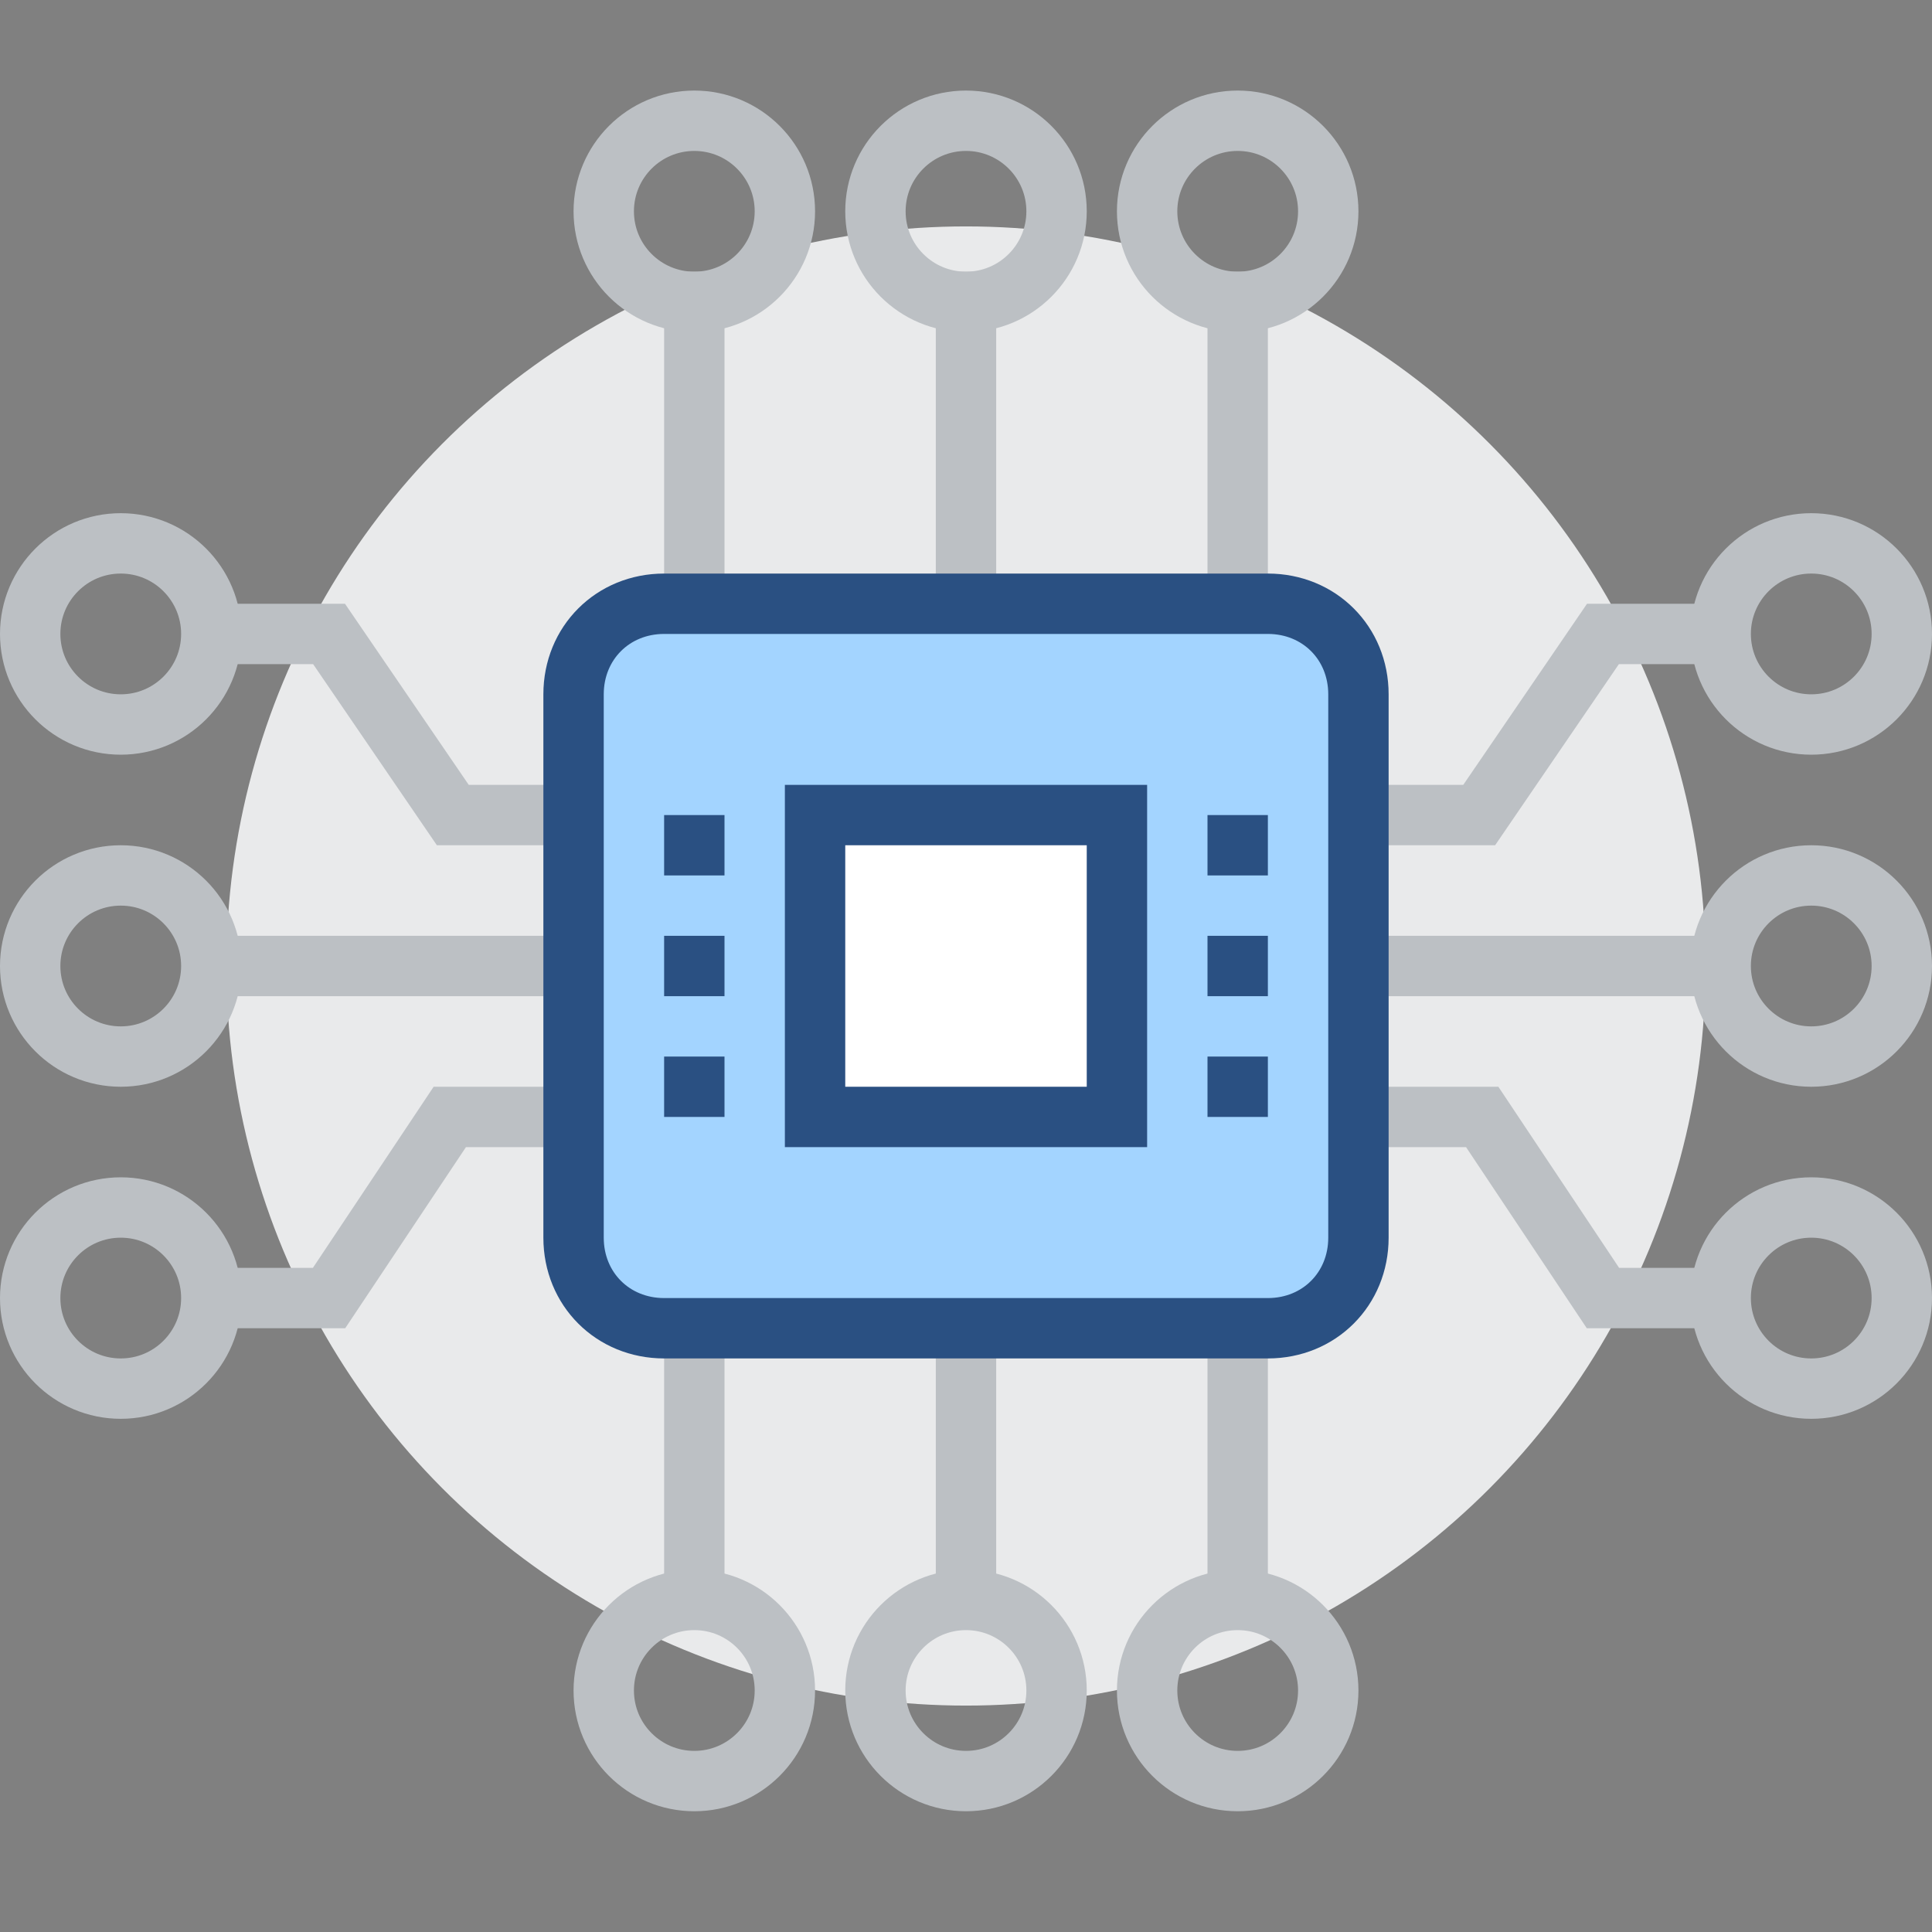 <svg id="electronic_x5F_component" version="1.1" viewBox="0 0 64 64" xml:space="preserve" xmlns="http://www.w3.org/2000/svg"><rect x="0" y="0" width="64" height="64" fill="#808080" stroke="none"/><style>.st1{fill:none;stroke:#bcc0c4;stroke-width:2;stroke-miterlimit:10}</style><circle cx="32" cy="32" r="24.5" fill="#e9eaeb"/><path class="st1" d="M57 21h-3.9L49 27h-8m16 5H41"/><circle class="st1" cx="60" cy="21" r="3"/><path class="st1" d="M57 43h-3.9l-4-6H41"/><circle class="st1" cx="60" cy="43" r="3"/><circle class="st1" cx="60" cy="32" r="3"/><path class="st1" d="M32 53V37m9 16V37M23 53V37m9-28v14"/><circle class="st1" cx="32" cy="7" r="3"/><path class="st1" d="M41 9v14"/><circle class="st1" cx="41" cy="7" r="3"/><path class="st1" d="M23 9v14"/><circle class="st1" cx="23" cy="7" r="3"/><path class="st1" d="M7 21h3.9l4.1 6h8M7 32h16"/><circle class="st1" cx="4" cy="21" r="3"/><path class="st1" d="M7 43h3.9l4-6H23"/><circle class="st1" cx="4" cy="43" r="3"/><circle class="st1" cx="4" cy="32" r="3"/><path d="M45 41c0 1.7-1.3 3-3 3H22c-1.7 0-3-1.3-3-3V23c0-1.7 1.3-3 3-3h20c1.7 0 3 1.3 3 3v18z" fill="#a3d4ff" stroke="#2a5082" stroke-width="2" stroke-miterlimit="10"/><path fill="#fff" stroke="#2a5082" stroke-width="2" stroke-miterlimit="10" d="M27 27h10v10H27z"/><path d="M23 27v2m0 2v2m0 2v2m18-10v2m0 2v2m0 2v2" stroke="#2a5082" fill="none" stroke-width="2" stroke-miterlimit="10"/><circle class="st1" cx="32" cy="56" r="3"/><circle class="st1" cx="41" cy="56" r="3"/><circle class="st1" cx="23" cy="56" r="3"/></svg>